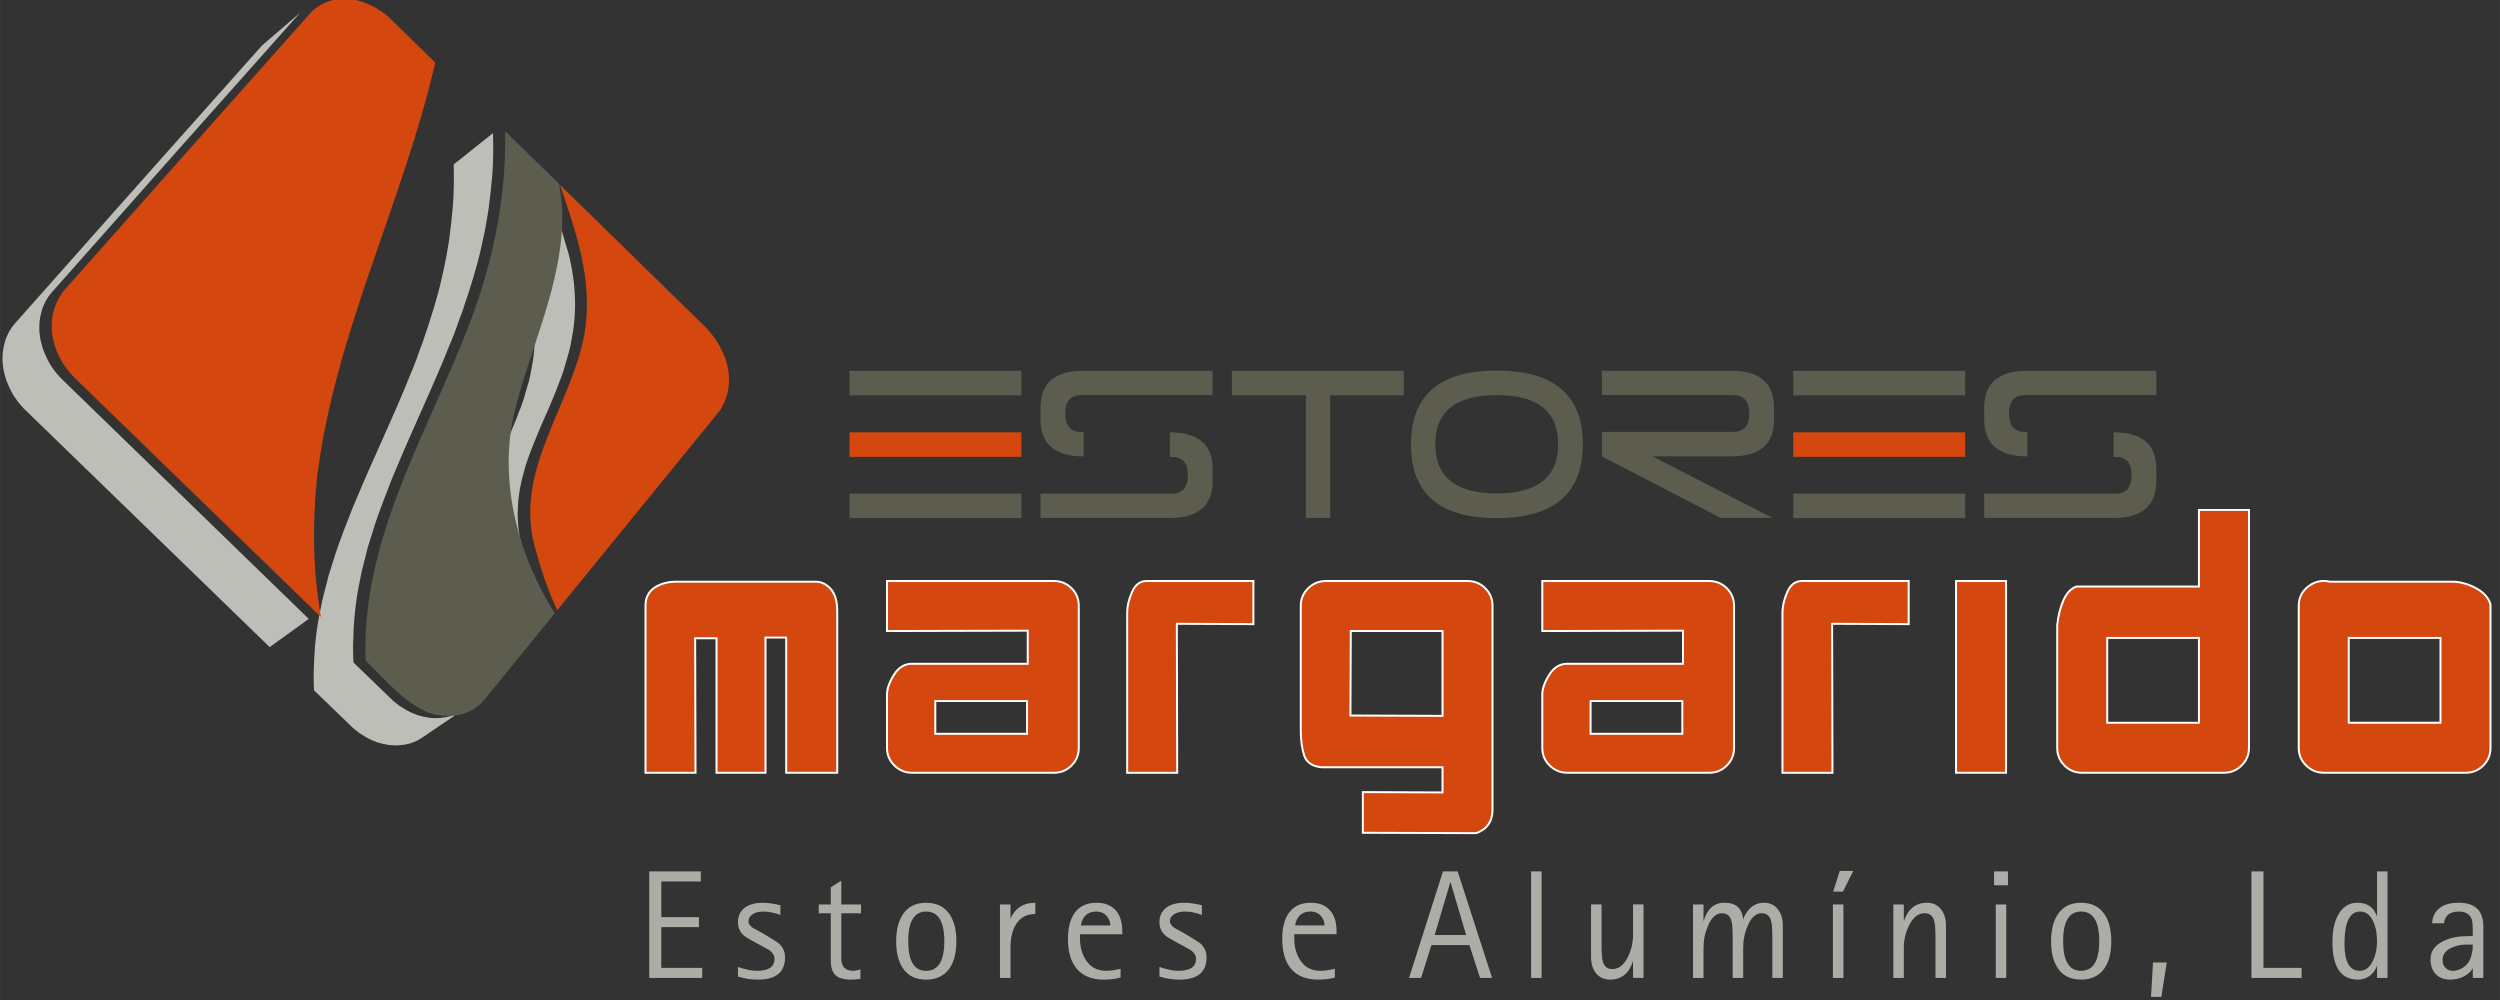 <?xml version="1.0" encoding="UTF-8" standalone="no"?>
<!-- Creator: CorelDRAW -->

<svg
   xmlns:dc="http://purl.org/dc/elements/1.1/"
   xmlns:cc="http://creativecommons.org/ns#"
   xmlns:rdf="http://www.w3.org/1999/02/22-rdf-syntax-ns#"
   xmlns:svg="http://www.w3.org/2000/svg"
   xmlns="http://www.w3.org/2000/svg"
   xmlns:sodipodi="http://sodipodi.sourceforge.net/DTD/sodipodi-0.dtd"
   xmlns:inkscape="http://www.inkscape.org/namespaces/inkscape"
   xml:space="preserve"
   width="200"
   height="80"
   style="clip-rule:evenodd;fill-rule:evenodd;image-rendering:optimizeQuality;shape-rendering:geometricPrecision;text-rendering:geometricPrecision"
   viewBox="0 0 56.444 22.578"
   id="svg2"
   version="1.1"
   inkscape:version="0.91 r13725"
   sodipodi:docname="logotipo.svg"><rect x="0" y="0" width="56.444" height="22.578" fill="#333333" stroke="none"/><sodipodi:namedview
     pagecolor="#ffffff"
     bordercolor="#666666"
     borderopacity="1"
     objecttolerance="10"
     gridtolerance="10"
     guidetolerance="10"
     inkscape:pageopacity="0"
     inkscape:pageshadow="2"
     inkscape:window-width="1920"
     inkscape:window-height="1060"
     id="namedview26"
     showgrid="false"
     fit-margin-top="0"
     fit-margin-left="0"
     fit-margin-right="0"
     fit-margin-bottom="0"
     units="px"
     inkscape:zoom="1.5059888"
     inkscape:cx="103.3326"
     inkscape:cy="36.60431"
     inkscape:window-x="0"
     inkscape:window-y="0"
     inkscape:window-maximized="1"
     inkscape:current-layer="svg2" /><defs
     id="defs4"><style
       type="text/css"
       id="style6"><![CDATA[
    .str0 {stroke:white;stroke-width:0.176}
    .fil4 {fill:#5C5C4F}
    .fil2 {fill:#BEBEB9}
    .fil3 {fill:#D4470F}
    .fil0 {fill:#5C5C4F;fill-rule:nonzero}
    .fil5 {fill:#ADADA7;fill-rule:nonzero}
    .fil1 {fill:#D4470F;fill-rule:nonzero}
   ]]></style></defs><g
     id="Layer_x0020_1"
     transform="matrix(0.255,0,0,0.255,-9.725,-15.535)"><g
       id="_55188368"><g
         id="g11"><g
           id="g13"><path
             id="_55192368"
             class="fil0"
             d="m 170.624,93.733 c -5.04,0.013 -7.561,2.191 -7.561,6.533 0,4.356 2.533,6.533 7.6,6.533 5.079,-0.013 7.619,-2.197 7.619,-6.553 0,-4.343 -2.553,-6.514 -7.658,-6.514 z m -42.05,2.191 0,-2.171 -15.219,0 0,2.171 15.219,0 z m 0,8.705 -15.219,0 0,2.171 15.219,0 0,-2.171 z m 5.312,-8.724 11.613,0 0,-2.152 -11.419,0 c -2.546,0 -3.82,1.086 -3.82,3.257 l 0,1.105 c 0.026,2.146 1.299,3.218 3.82,3.218 l 0,-2.171 -0.194,0 c -0.956,0 -1.434,-0.543 -1.434,-1.629 0,-1.086 0.478,-1.629 1.434,-1.629 z m 7.988,8.724 -11.613,0 0,2.152 11.458,0 c 2.52,0 3.781,-1.092 3.781,-3.276 l 0,-1.085 c 0,-2.146 -1.26,-3.218 -3.781,-3.218 l 0,2.171 0.155,0 c 0.956,0 1.434,0.536 1.434,1.609 0,1.099 -0.478,1.648 -1.434,1.648 z m 5.332,-10.876 15.219,0 0,2.171 -6.514,0 0,10.857 -2.152,0 0,-10.857 -6.553,0 0,-2.171 z m 44.377,2.152 -11.613,0 0,-2.152 11.458,0 c 2.52,0 3.78,1.086 3.78,3.257 l 0,1.105 c 0,2.146 -1.26,3.218 -3.78,3.218 l -6.979,0 10.624,5.448 -4.575,0 -10.527,-5.448 0,-2.171 11.613,0 c 0.957,0 1.435,-0.543 1.435,-1.629 0,-1.086 -0.478,-1.629 -1.435,-1.629 z m 20.551,0.019 0,-2.171 -15.219,0 0,2.171 15.219,0 z m 0,8.705 -15.219,0 0,2.171 15.219,0 0,-2.171 z m 5.312,-8.724 11.613,0 0,-2.152 -11.419,0 c -2.546,0 -3.819,1.086 -3.819,3.257 l 0,1.105 c 0.026,2.146 1.299,3.218 3.819,3.218 l 0,-2.171 -0.194,0 c -0.956,0 -1.435,-0.543 -1.435,-1.629 0,-1.086 0.478,-1.629 1.435,-1.629 z m 7.987,8.724 -11.613,0 0,2.152 11.458,0 c 2.521,0 3.781,-1.092 3.781,-3.276 l 0,-1.085 c 0,-2.146 -1.26,-3.218 -3.781,-3.218 l 0,2.171 0.155,0 c 0.957,0 1.435,0.536 1.435,1.609 0,1.099 -0.478,1.648 -1.435,1.648 z m -49.34,-4.382 c 0,2.908 -1.81,4.362 -5.428,4.362 -3.632,0 -5.448,-1.454 -5.448,-4.362 0,-2.895 1.816,-4.343 5.448,-4.343 3.619,0 5.428,1.448 5.428,4.343 z"
             inkscape:connector-curvature="0"
             style="fill:#5c5c4f;fill-rule:nonzero" /><polygon
             id="_55192296"
             class="fil1"
             points="212.132,101.371 212.132,99.2 196.913,99.2 196.913,101.371 "
             style="fill:#d4470f;fill-rule:nonzero" /><polygon
             id="_55192224"
             class="fil1"
             points="128.573,101.371 128.573,99.2 113.354,99.2 113.354,101.371 "
             style="fill:#d4470f;fill-rule:nonzero" /></g><path
           id="_55192128"
           class="fil2"
           d="m 86.638,77.458 -3.521,2.735 0.39,1.153 0.407,1.266 0.403,1.36 0.442,1.512 0.165,0.549 0.128,0.528 0.11,0.527 0.093,0.527 0.072,0.507 0.072,0.507 0.037,0.505 0.035,0.487 0.017,0.486 0.015,0.468 -0.021,0.466 -0.021,0.466 -0.038,0.465 -0.042,0.447 -0.061,0.427 -0.076,0.445 -0.079,0.427 -0.079,0.427 -0.097,0.426 -0.118,0.406 -0.235,0.814 -0.118,0.407 -0.136,0.407 -0.138,0.388 -0.156,0.387 -0.294,0.776 -0.316,0.757 -0.316,0.758 -0.656,1.479 -0.622,1.485 -0.287,0.726 -0.27,0.728 -0.25,0.748 -0.196,0.752 -0.107,0.376 -0.071,0.378 -0.089,0.377 -0.054,0.379 -0.054,0.379 -0.051,0.398 -0.018,0.381 -0.015,0.401 -0.015,0.401 0.02,0.403 0.021,0.403 0.038,0.404 0.059,0.424 0.074,0.406 0.095,0.426 0.116,0.446 0.241,0.835 0.236,0.797 0.23,0.758 0.243,0.721 0.256,0.683 0.251,0.645 0.245,0.607 0.276,0.569 3.592,-2.469 -0.279,-0.574 -0.248,-0.611 -0.254,-0.65 -0.259,-0.689 -0.246,-0.727 -0.234,-0.765 -0.239,-0.803 -0.244,-0.841 -0.117,-0.449 -0.096,-0.429 -0.076,-0.408 -0.06,-0.427 -0.04,-0.407 -0.021,-0.406 -0.021,-0.405 0.015,-0.404 0.015,-0.403 0.017,-0.384 0.051,-0.401 0.053,-0.382 0.053,-0.382 0.089,-0.38 0.071,-0.38 0.107,-0.378 0.196,-0.757 0.25,-0.753 0.27,-0.732 0.288,-0.731 0.623,-1.494 0.657,-1.489 0.316,-0.763 0.316,-0.762 0.295,-0.781 0.156,-0.39 0.139,-0.39 0.135,-0.409 0.117,-0.41 0.235,-0.819 0.117,-0.409 0.097,-0.429 0.079,-0.43 0.079,-0.429 0.076,-0.448 0.061,-0.43 0.041,-0.45 0.038,-0.469 0.02,-0.469 0.02,-0.469 -0.015,-0.471 -0.018,-0.489 -0.036,-0.49 -0.038,-0.509 -0.074,-0.511 -0.074,-0.51 -0.094,-0.53 -0.112,-0.531 -0.13,-0.532 -0.167,-0.553 -0.448,-1.523 -0.408,-1.37 -0.412,-1.276 -0.395,-1.162 z m -36.177,-0.296 -10.995,12.389 -0.161,0.203 -0.144,0.184 -0.14,0.223 -0.124,0.205 -0.102,0.226 -0.103,0.226 -0.084,0.227 -0.063,0.247 -0.063,0.247 -0.046,0.229 -0.042,0.268 -0.025,0.25 -0.007,0.251 -0.007,0.251 0.014,0.271 0.031,0.253 0.033,0.273 0.05,0.254 0.068,0.255 0.07,0.275 0.087,0.256 0.106,0.257 0.106,0.257 0.124,0.258 0.122,0.239 0.143,0.259 0.16,0.241 0.157,0.221 0.178,0.242 0.195,0.223 0.195,0.223 0.211,0.205 10.809,10.488 10.8,10.479 3.46,-2.498 -10.89,-10.575 -10.899,-10.584 -0.213,-0.207 -0.196,-0.225 -0.196,-0.225 -0.18,-0.244 -0.159,-0.223 -0.161,-0.243 -0.145,-0.262 -0.123,-0.241 -0.126,-0.26 -0.107,-0.259 -0.107,-0.259 -0.088,-0.258 -0.071,-0.277 -0.069,-0.257 -0.05,-0.256 -0.034,-0.275 -0.031,-0.255 -0.015,-0.273 0.006,-0.253 0.006,-0.253 0.025,-0.252 0.042,-0.27 0.046,-0.23 0.063,-0.249 0.063,-0.249 0.084,-0.228 0.103,-0.227 0.103,-0.227 0.124,-0.206 0.14,-0.225 0.145,-0.185 0.161,-0.204 11.045,-12.459 10.765,-12.1 0.155,-0.174 0.175,-0.154 -3.358,2.883 -0.175,0.153 -0.154,0.174 -10.719,12.036 z m 25.042,49.073 0.199,-0.13 3.563,-2.417 -0.2,0.131 -0.201,0.131 -0.203,0.111 -0.222,0.11 -0.209,0.071 -0.225,0.09 -0.23,0.051 -0.23,0.051 -0.251,0.03 -0.233,0.031 -0.254,0.011 -0.239,-0.008 -0.239,-0.008 -0.26,-0.029 -0.244,-0.048 -0.244,-0.048 -0.265,-0.069 -0.247,-0.068 -0.253,-0.108 -0.232,-0.087 -0.255,-0.128 -0.237,-0.127 -0.24,-0.147 -0.24,-0.147 -0.243,-0.167 -0.227,-0.186 -0.227,-0.186 -0.211,-0.205 -3.272,-3.16 -0.029,-0.77 -0.008,-0.749 0.029,-0.747 0.028,-0.746 0.047,-0.745 0.068,-0.724 0.084,-0.742 0.105,-0.721 0.123,-0.719 0.144,-0.698 0.141,-0.717 0.178,-0.715 0.18,-0.694 0.178,-0.714 0.216,-0.691 0.217,-0.691 0.216,-0.69 0.234,-0.689 0.252,-0.687 0.252,-0.686 0.27,-0.685 0.267,-0.703 0.27,-0.683 0.287,-0.681 0.574,-1.361 0.591,-1.357 1.224,-2.759 0.603,-1.366 0.614,-1.4 0.594,-1.398 0.572,-1.415 0.295,-0.706 0.274,-0.725 0.255,-0.725 0.273,-0.724 0.489,-1.466 0.234,-0.742 0.233,-0.742 0.215,-0.742 0.212,-0.76 0.194,-0.76 0.173,-0.779 0.173,-0.778 0.155,-0.779 0.135,-0.798 0.134,-0.797 0.096,-0.817 0.096,-0.817 0.078,-0.817 0.075,-0.835 0.04,-0.836 0.019,-0.856 -0.001,-0.875 -0.016,-0.856 -3.482,2.777 0.015,0.85 -4e-4,0.869 -0.021,0.85 -0.041,0.831 -0.076,0.829 -0.079,0.811 -0.097,0.811 -0.097,0.812 -0.135,0.792 -0.135,0.792 -0.156,0.773 -0.173,0.773 -0.174,0.774 -0.194,0.755 -0.212,0.755 -0.215,0.737 -0.233,0.737 -0.234,0.737 -0.488,1.457 -0.273,0.719 -0.255,0.721 -0.273,0.721 -0.294,0.701 -0.571,1.406 -0.593,1.389 -0.613,1.391 -0.601,1.357 -1.222,2.742 -0.59,1.348 -0.573,1.352 -0.287,0.677 -0.269,0.679 -0.267,0.699 -0.27,0.68 -0.252,0.681 -0.252,0.683 -0.234,0.684 -0.216,0.685 -0.216,0.686 -0.216,0.687 -0.178,0.709 -0.181,0.69 -0.178,0.71 -0.142,0.712 -0.144,0.693 -0.124,0.714 -0.105,0.716 -0.085,0.737 -0.069,0.719 -0.048,0.739 -0.03,0.741 -0.03,0.741 0.007,0.743 0.028,0.764 3.245,3.132 0.209,0.203 0.225,0.184 0.225,0.184 0.241,0.165 0.238,0.145 0.238,0.145 0.235,0.126 0.254,0.126 0.23,0.086 0.251,0.106 0.246,0.067 0.264,0.068 0.243,0.047 0.243,0.048 0.258,0.028 0.237,0.008 0.237,0.008 0.253,-0.011 0.232,-0.031 0.25,-0.031 0.229,-0.051 0.229,-0.051 0.223,-0.09 0.208,-0.071 0.221,-0.11 0.202,-0.111 0.2,-0.13 z"
           inkscape:connector-curvature="0"
           style="fill:#bebeb9" /><path
           id="_55192056"
           class="fil3"
           d="m 43.806,86.638 c -1.912,2.416 -1.144,5.716 0.959,7.759 l 21.79,21.159 c -0.724,-4.099 -0.765,-8.147 -0.359,-12.281 1.55,-12.774 7.607,-24.346 10.478,-36.808 L 72.522,62.404 C 70.545,60.762 67.868,60.062 65.772,61.905 58.446,70.145 51.121,78.387 43.806,86.638 Z"
           inkscape:connector-curvature="0"
           style="fill:#d4470f" /><path
           id="_55191984"
           class="fil4"
           d="m 81.052,122.839 6.197,-7.611 c -3.154,-5.034 -4.839,-11.159 -3.733,-17.061 1.383,-6.261 4.577,-12.117 4.4,-18.645 -0.054,-0.78 -0.151,-1.536 -0.263,-2.309 l -4.79,-4.672 c 0.124,6.485 -1.339,12.761 -3.831,18.732 -3.708,9.169 -8.912,17.937 -8.522,28.142 1.854,1.79 3.291,3.646 5.636,4.646 1.804,0.496 3.652,0.316 4.904,-1.223 z"
           inkscape:connector-curvature="0"
           style="fill:#5c5c4f" /><path
           id="_55191912"
           class="fil3"
           d="m 87.479,114.947 14.422,-17.712 c 1.559,-2.47 0.618,-5.328 -1.265,-7.317 L 87.718,77.292 c 1.486,4.37 2.954,8.55 2.165,13.193 -1.152,6.262 -6.001,11.769 -4.523,18.352 0.541,2.073 1.181,4.178 2.118,6.11 z"
           inkscape:connector-curvature="0"
           style="fill:#d4470f" /></g><g
         id="g22"><path
           id="_55188488"
           class="fil5"
           d="m 95.621,147.509 0,-9.431 4.565,0 0,0.888 -3.499,0 0,3.158 3.335,0 0,0.888 -3.335,0 0,3.608 3.622,0 0,0.888 -4.688,0 z m 9.957,-4.005 0.546,0.328 c 0.565,0.337 0.902,0.556 1.012,0.656 0.337,0.319 0.506,0.72 0.506,1.203 0,1.312 -0.802,1.968 -2.403,1.968 -0.606,0 -1.196,-0.091 -1.765,-0.273 l 0,-0.848 c 0.676,0.228 1.232,0.342 1.667,0.342 1.048,0 1.572,-0.351 1.572,-1.052 0,-0.282 -0.146,-0.538 -0.438,-0.766 -0.073,-0.045 -0.319,-0.182 -0.738,-0.41 l -0.588,-0.314 c -0.492,-0.264 -0.816,-0.465 -0.97,-0.602 -0.337,-0.309 -0.506,-0.697 -0.506,-1.161 0,-0.538 0.194,-0.959 0.581,-1.264 0.387,-0.305 0.936,-0.458 1.647,-0.458 0.383,0 0.893,0.073 1.531,0.219 l 0,0.861 c -0.537,-0.201 -1.043,-0.301 -1.517,-0.301 -0.392,0 -0.709,0.082 -0.95,0.246 -0.242,0.164 -0.362,0.364 -0.362,0.601 0,0.228 0.132,0.428 0.396,0.602 0.264,0.137 0.524,0.278 0.779,0.424 z m 8.74,3.253 0,0.834 c -0.301,0.046 -0.574,0.068 -0.82,0.068 -0.647,0 -1.109,-0.132 -1.387,-0.396 -0.278,-0.264 -0.417,-0.692 -0.417,-1.285 l 0,-4.196 -1.066,0 0,-0.779 1.066,0 0,-1.517 0.93,-0.588 0,2.104 1.75,0 0,0.779 -1.75,0 0,4.005 c 0,0.729 0.355,1.093 1.066,1.093 0.173,0 0.383,-0.041 0.629,-0.123 z m 5.816,0.902 c -0.911,0 -1.59,-0.328 -2.036,-0.984 -0.41,-0.583 -0.615,-1.385 -0.615,-2.405 0,-1.021 0.205,-1.827 0.615,-2.419 0.455,-0.665 1.134,-0.998 2.036,-0.998 0.911,0 1.599,0.333 2.064,0.998 0.41,0.592 0.615,1.398 0.615,2.419 0,1.02 -0.205,1.822 -0.615,2.405 -0.465,0.656 -1.153,0.984 -2.064,0.984 z m -1.585,-3.403 c 0,1.75 0.529,2.624 1.585,2.624 1.075,0 1.613,-0.875 1.613,-2.624 0,-1.75 -0.538,-2.624 -1.613,-2.624 -1.057,0 -1.585,0.875 -1.585,2.624 z m 8.125,3.253 0,-6.506 0.93,0 0,1.257 0,0 c 0.414,-0.938 1.148,-1.407 2.2,-1.407 l 0,0.998 c -0.72,0 -1.266,0.269 -1.64,0.806 -0.374,0.537 -0.56,1.257 -0.56,2.159 l 0,2.693 -0.93,0 z m 10.681,-0.806 0,0.766 c -0.41,0.127 -0.907,0.191 -1.49,0.191 -1.02,0 -1.804,-0.305 -2.351,-0.915 -0.547,-0.611 -0.82,-1.512 -0.82,-2.707 0,-1.002 0.211,-1.784 0.635,-2.344 0.424,-0.56 1.059,-0.841 1.907,-0.841 0.738,0 1.308,0.232 1.708,0.697 0.374,0.447 0.56,1.038 0.56,1.777 l 0,0.314 -3.745,0 0,0.383 c 0,0.674 0.15,1.271 0.451,1.79 0.41,0.711 1.03,1.066 1.859,1.066 0.337,0 0.765,-0.059 1.285,-0.177 z m -3.526,-3.841 2.611,0 c 0,-0.283 -0.091,-0.542 -0.273,-0.779 -0.228,-0.301 -0.551,-0.451 -0.971,-0.451 -0.756,0 -1.212,0.41 -1.367,1.23 z m 9.069,0.642 0.546,0.328 c 0.565,0.337 0.902,0.556 1.012,0.656 0.337,0.319 0.506,0.72 0.506,1.203 0,1.312 -0.802,1.968 -2.403,1.968 -0.606,0 -1.196,-0.091 -1.765,-0.273 l 0,-0.848 c 0.676,0.228 1.232,0.342 1.667,0.342 1.048,0 1.572,-0.351 1.572,-1.052 0,-0.282 -0.146,-0.538 -0.438,-0.766 -0.073,-0.045 -0.319,-0.182 -0.738,-0.41 l -0.588,-0.314 c -0.492,-0.264 -0.816,-0.465 -0.97,-0.602 -0.337,-0.309 -0.506,-0.697 -0.506,-1.161 0,-0.538 0.194,-0.959 0.581,-1.264 0.387,-0.305 0.936,-0.458 1.647,-0.458 0.383,0 0.893,0.073 1.531,0.219 l 0,0.861 c -0.537,-0.201 -1.043,-0.301 -1.517,-0.301 -0.392,0 -0.709,0.082 -0.95,0.246 -0.242,0.164 -0.362,0.364 -0.362,0.601 0,0.228 0.132,0.428 0.396,0.602 0.264,0.137 0.524,0.278 0.779,0.424 z m 13.428,3.198 0,0.766 c -0.41,0.127 -0.907,0.191 -1.49,0.191 -1.02,0 -1.804,-0.305 -2.351,-0.915 -0.547,-0.611 -0.82,-1.512 -0.82,-2.707 0,-1.002 0.211,-1.784 0.635,-2.344 0.424,-0.56 1.059,-0.841 1.907,-0.841 0.738,0 1.308,0.232 1.708,0.697 0.374,0.447 0.56,1.038 0.56,1.777 l 0,0.314 -3.745,0 0,0.383 c 0,0.674 0.15,1.271 0.451,1.79 0.41,0.711 1.03,1.066 1.859,1.066 0.337,0 0.765,-0.059 1.285,-0.177 z m -3.526,-3.841 2.611,0 c 0,-0.283 -0.091,-0.542 -0.273,-0.779 -0.228,-0.301 -0.551,-0.451 -0.971,-0.451 -0.756,0 -1.212,0.41 -1.367,1.23 z m 10.093,4.647 3.007,-9.431 1.299,0 3.048,9.431 -1.066,0 -0.943,-2.911 -3.362,0 -0.916,2.911 -1.066,0 z m 3.65,-8.46 -1.381,4.661 2.788,0 -1.381,-4.661 -0.027,0 z m 7.157,8.46 0,-9.431 0.929,0 0,9.431 -0.929,0 z m 9.027,0 0,-1.504 0,0 c -0.34,1.102 -1.018,1.654 -2.039,1.654 -0.54,0 -0.964,-0.2 -1.266,-0.601 -0.276,-0.364 -0.413,-0.834 -0.413,-1.408 l 0,-4.647 0.929,0 0,3.608 c 0,0.729 0.041,1.221 0.123,1.476 0.128,0.428 0.405,0.642 0.834,0.642 0.565,0 1.025,-0.36 1.38,-1.08 0.301,-0.61 0.451,-1.266 0.451,-1.968 l 0,-2.679 0.929,0 0,6.506 -0.929,0 z m 5.309,0 0,-6.506 0.929,0 0,1.503 0,0 c 0.314,-1.102 0.929,-1.654 1.847,-1.654 1.028,0 1.581,0.496 1.665,1.49 l 0,0 c 0.118,-0.364 0.301,-0.674 0.547,-0.929 0.355,-0.374 0.788,-0.56 1.298,-0.56 0.529,0 0.943,0.201 1.244,0.601 0.282,0.365 0.424,0.834 0.424,1.408 l 0,4.647 -0.929,0 0,-3.608 c 0,-0.729 -0.041,-1.225 -0.123,-1.49 -0.127,-0.419 -0.405,-0.629 -0.833,-0.629 -0.501,0 -0.907,0.365 -1.217,1.094 -0.273,0.61 -0.41,1.262 -0.41,1.954 l 0,2.679 -0.929,0 0,-3.608 c 0,-0.729 -0.041,-1.221 -0.123,-1.476 -0.128,-0.428 -0.405,-0.642 -0.834,-0.642 -0.492,0 -0.898,0.36 -1.216,1.08 -0.274,0.62 -0.41,1.276 -0.41,1.968 l 0,2.679 -0.929,0 z m 12.387,0 0,-6.506 0.929,0 0,6.506 -0.929,0 z m 0.027,-7.64 0.574,-1.831 1.203,0 -0.916,1.831 -0.861,0 z m 5.323,7.64 0,-6.506 0.93,0 0,1.503 0,0 c 0.367,-1.102 1.05,-1.654 2.052,-1.654 0.53,0 0.95,0.201 1.253,0.601 0.284,0.365 0.426,0.834 0.426,1.408 l 0,4.647 -0.93,0 0,-3.608 c 0,-0.729 -0.041,-1.221 -0.123,-1.476 -0.128,-0.428 -0.405,-0.642 -0.834,-0.642 -0.565,0 -1.025,0.36 -1.381,1.08 -0.309,0.62 -0.464,1.276 -0.464,1.968 l 0,2.679 -0.93,0 z m 9.07,0 0,-6.506 0.929,0 0,6.506 -0.929,0 z m -0.15,-8.201 0,-1.23 1.23,0 0,1.23 -1.23,0 z m 7.699,8.351 c -0.911,0 -1.59,-0.328 -2.036,-0.984 -0.41,-0.583 -0.615,-1.385 -0.615,-2.405 0,-1.021 0.205,-1.827 0.615,-2.419 0.455,-0.665 1.134,-0.998 2.036,-0.998 0.911,0 1.599,0.333 2.064,0.998 0.41,0.592 0.615,1.398 0.615,2.419 0,1.02 -0.205,1.822 -0.615,2.405 -0.465,0.656 -1.153,0.984 -2.064,0.984 z m -1.585,-3.403 c 0,1.75 0.529,2.624 1.585,2.624 1.075,0 1.613,-0.875 1.613,-2.624 0,-1.75 -0.538,-2.624 -1.613,-2.624 -1.057,0 -1.585,0.875 -1.585,2.624 z m 7.783,4.934 0.177,-3.048 1.217,0 -0.478,3.048 -0.916,0 z m 8.891,-1.681 0,-9.431 1.066,0 0,8.542 3.376,0 0,0.888 -4.442,0 z m 11.121,0 0,-1.107 0,0 c -0.091,0.301 -0.262,0.569 -0.51,0.806 -0.33,0.301 -0.729,0.451 -1.196,0.451 -1.497,0 -2.244,-1.116 -2.244,-3.348 0,-0.975 0.171,-1.772 0.51,-2.392 0.394,-0.711 0.966,-1.066 1.72,-1.066 0.861,0 1.435,0.405 1.72,1.217 l 0,0 0,-3.991 0.929,0 0,9.431 -0.929,0 z m -2.884,-3.021 c 0,1.595 0.451,2.392 1.353,2.392 0.492,0 0.879,-0.291 1.161,-0.875 0.246,-0.501 0.369,-1.075 0.369,-1.722 0,-0.756 -0.132,-1.387 -0.396,-1.893 -0.264,-0.506 -0.634,-0.758 -1.107,-0.758 -0.921,0 -1.381,0.952 -1.381,2.856 z m 11.364,3.021 0,-0.861 0,0 c -0.118,0.228 -0.323,0.438 -0.615,0.629 -0.401,0.255 -0.861,0.382 -1.381,0.382 -0.537,0 -0.963,-0.159 -1.278,-0.478 -0.314,-0.319 -0.471,-0.765 -0.471,-1.339 0,-0.683 0.374,-1.212 1.121,-1.585 0.592,-0.292 1.252,-0.438 1.982,-0.438 0.282,0 0.496,-0.013 0.642,-0.041 0,-0.693 -0.014,-1.107 -0.041,-1.244 -0.118,-0.601 -0.515,-0.902 -1.189,-0.902 -0.793,0 -1.235,0.346 -1.326,1.039 l -1.039,0 c 0.009,-0.492 0.177,-0.898 0.506,-1.217 0.41,-0.401 1.02,-0.601 1.832,-0.601 1.458,0 2.187,0.697 2.187,2.091 l 0,4.565 -0.929,0 z m 0,-2.952 -0.547,0 c -0.483,0 -0.925,0.091 -1.325,0.273 -0.538,0.246 -0.806,0.615 -0.806,1.107 0,0.291 0.089,0.521 0.266,0.69 0.178,0.169 0.394,0.253 0.65,0.253 0.3,0 0.594,-0.091 0.881,-0.273 0.287,-0.182 0.499,-0.428 0.636,-0.738 0.164,-0.383 0.246,-0.82 0.246,-1.312 z"
           inkscape:connector-curvature="0"
           style="fill:#adada7;fill-rule:nonzero" /><path
           id="_55188416"
           class="fil1 str0"
           d="m 110.373,112.426 -12.337,0 c -0.774,0 -1.425,0.178 -1.954,0.534 -0.529,0.356 -0.794,0.891 -0.794,1.603 l 0,14.78 4.428,0 -0.031,-11.909 1.893,0 0,11.909 4.336,0 0,-11.97 1.832,0 0,11.97 4.519,0 0,-14.291 c 0,-0.896 -0.193,-1.557 -0.58,-1.985 -0.387,-0.427 -0.825,-0.641 -1.313,-0.641 z m 23.278,2.138 c 0,-0.611 -0.213,-1.13 -0.641,-1.557 -0.427,-0.428 -0.947,-0.641 -1.557,-0.641 l -14.78,0 0,4.428 12.459,-0.031 0,2.932 -10.26,0 c -0.651,0 -1.181,0.326 -1.588,0.977 -0.407,0.651 -0.611,1.231 -0.611,1.74 l 0,4.733 c 0,0.611 0.219,1.13 0.657,1.557 0.438,0.427 0.962,0.641 1.573,0.641 l 12.55,0 c 0.611,0 1.13,-0.214 1.557,-0.641 0.428,-0.427 0.641,-0.947 0.641,-1.557 l 0,-12.581 z m -4.58,8.428 0,2.901 -8.123,0 0,-2.901 8.123,0 z m 13.263,-6.84 6.779,0.031 0,-3.817 -9.466,0 c -0.57,0 -0.998,0.326 -1.283,0.977 -0.285,0.651 -0.427,1.262 -0.427,1.832 l 0,14.169 4.428,0 -0.031,-13.192 z m 27.951,-1.588 c 0,-0.611 -0.213,-1.13 -0.641,-1.557 -0.427,-0.428 -0.947,-0.641 -1.557,-0.641 l -12.55,0 c -0.611,0 -1.135,0.213 -1.573,0.641 -0.438,0.427 -0.657,0.946 -0.657,1.557 l 0,10.993 c 0,0.896 0.102,1.649 0.306,2.26 0.203,0.611 0.712,0.957 1.526,1.039 l 10.718,0 0,2.229 -7.054,-0.03 0,3.603 10.046,0.031 c 0.957,-0.346 1.435,-1.039 1.435,-2.077 l 0,-18.047 z m -12.581,9.71 0.031,-7.481 8.123,0 0,7.512 -8.153,-0.031 z m 33.966,-9.71 c 0,-0.611 -0.213,-1.13 -0.641,-1.557 -0.427,-0.428 -0.947,-0.641 -1.557,-0.641 l -14.78,0 0,4.428 12.459,-0.031 0,2.932 -10.26,0 c -0.651,0 -1.181,0.326 -1.588,0.977 -0.407,0.651 -0.611,1.231 -0.611,1.74 l 0,4.733 c 0,0.611 0.219,1.13 0.657,1.557 0.438,0.427 0.962,0.641 1.573,0.641 l 12.55,0 c 0.611,0 1.13,-0.214 1.557,-0.641 0.428,-0.427 0.641,-0.947 0.641,-1.557 l 0,-12.581 z m -4.58,8.428 0,2.901 -8.123,0 0,-2.901 8.123,0 z m 13.263,-6.84 6.779,0.031 0,-3.817 -9.466,0 c -0.57,0 -0.998,0.326 -1.283,0.977 -0.285,0.651 -0.427,1.262 -0.427,1.832 l 0,14.169 4.428,0 -0.031,-13.192 z m 10.973,13.192 4.428,0 0,-16.978 -4.428,0 0,16.978 z m 25.935,-2.199 c 0,0.611 -0.219,1.13 -0.656,1.557 -0.438,0.427 -0.962,0.641 -1.573,0.641 l -12.55,0 c -0.611,0 -1.13,-0.214 -1.557,-0.641 -0.427,-0.427 -0.641,-0.947 -0.641,-1.557 l 0,-10.871 c 0.082,-0.815 0.265,-1.548 0.55,-2.199 0.285,-0.651 0.672,-1.058 1.16,-1.221 l 10.84,0 0,-6.779 4.428,0 0,21.07 z m -12.55,-9.741 0,7.512 8.123,0 0,-7.512 -8.123,0 z m 30.699,-4.978 -10.993,0 c -0.692,-0.163 -1.323,-0.025 -1.893,0.412 -0.57,0.438 -0.855,1.013 -0.855,1.726 l 0,12.581 c 0,0.611 0.219,1.13 0.657,1.557 0.438,0.427 0.962,0.641 1.573,0.641 l 12.55,0 c 0.611,0 1.13,-0.214 1.557,-0.641 0.428,-0.427 0.641,-0.947 0.641,-1.557 l 0,-12.703 c -0.163,-0.57 -0.57,-1.038 -1.221,-1.405 -0.651,-0.366 -1.323,-0.57 -2.015,-0.611 z m -1.191,12.489 -8.123,0 0,-7.512 8.123,0 0,7.512 z"
           inkscape:connector-curvature="0"
           style="fill:#d4470f;fill-rule:nonzero;stroke:#ffffff;stroke-width:0.176" /></g></g></g></svg>

